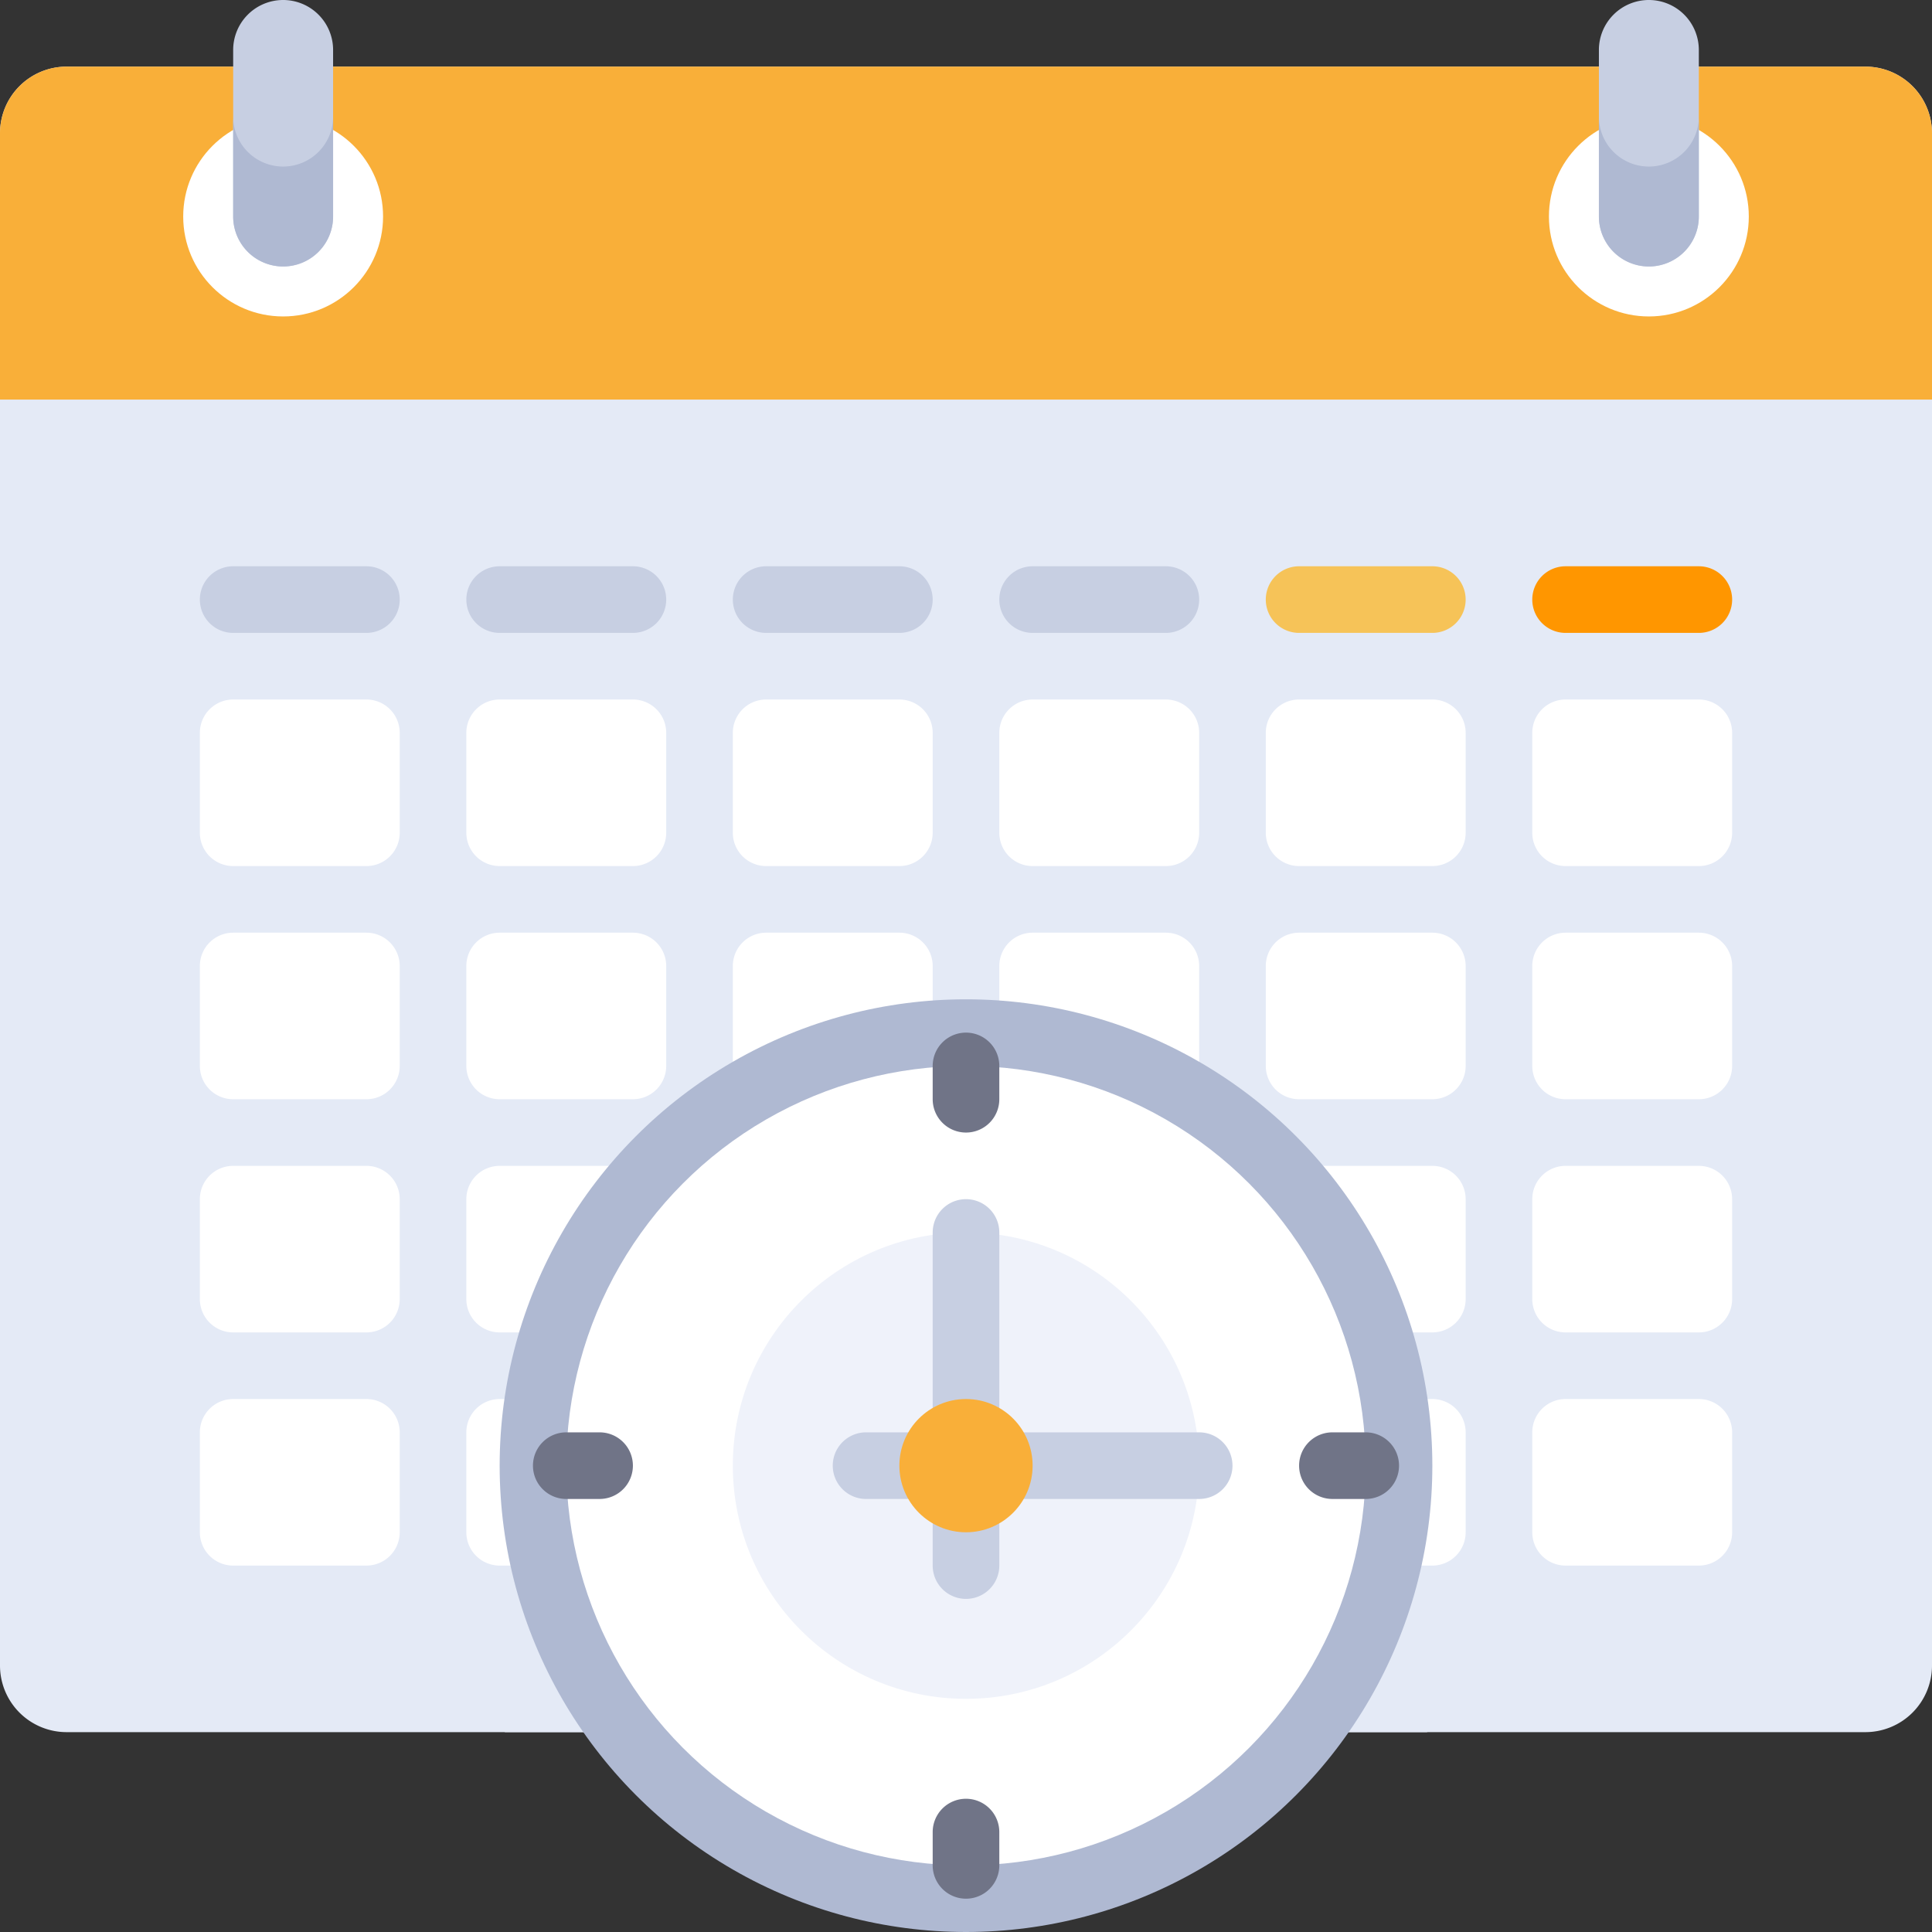 <svg xmlns="http://www.w3.org/2000/svg" viewBox="0 0 844 844">
  <rect x="0" y="0" width="844" height="844" fill="#333333" stroke="none"/>
  <defs>
    <style>
      .cls-1 {
        fill: #e4eaf6;
      }

      .cls-2 {
        fill: #f9af39;
      }

      .cls-3 {
        fill: #fff;
      }

      .cls-4 {
        fill: #c7cfe2;
      }

      .cls-5 {
        fill: #afb9d2;
      }

      .cls-6 {
        fill: #f6c358;
      }

      .cls-7 {
        fill: #ff9600;
      }

      .cls-8 {
        fill: #eff2fa;
      }

      .cls-9 {
        fill: #707487;
      }
    </style>
  </defs>
  <g id="Group_1340" data-name="Group 1340" transform="translate(-9922 6504)">
    <g id="wall-calendar" transform="translate(9922 -6504)">
      <path id="Path_1337" data-name="Path 1337" class="cls-1" d="M814.9,745.241H29.1A29.1,29.1,0,0,1,0,716.138V46.758a29.1,29.1,0,0,1,29.1-29.1H814.9a29.1,29.1,0,0,1,29.1,29.1V716.138A29.1,29.1,0,0,1,814.9,745.241Z" transform="translate(0 11.448)"/>
      <path id="Path_1338" data-name="Path 1338" class="cls-1" d="M549.01,596.413A231.442,231.442,0,0,0,580.413,480c0-128.586-104.241-232.827-232.827-232.827S114.759,351.413,114.759,480a231.447,231.447,0,0,0,31.4,116.414Z" transform="translate(74.414 160.276)"/>
      <path id="Path_1339" data-name="Path 1339" class="cls-2" d="M844,163.172H0V46.758a29.1,29.1,0,0,1,29.1-29.1H814.9a29.1,29.1,0,0,1,29.1,29.1Z" transform="translate(0 11.448)"/>
      <rect id="Rectangle_840" data-name="Rectangle 840" class="cls-1" width="844" height="29.103" transform="translate(0 174.621)"/>
      <circle id="Ellipse_164" data-name="Ellipse 164" class="cls-3" cx="43.656" cy="43.656" r="43.656" transform="translate(80.033 50.93)"/>
      <path id="Path_1340" data-name="Path 1340" class="cls-4" d="M83.62,116.414h0A21.828,21.828,0,0,1,61.793,94.587V21.827A21.829,21.829,0,0,1,83.62,0h0a21.828,21.828,0,0,1,21.827,21.827V94.586A21.827,21.827,0,0,1,83.62,116.414Z" transform="translate(40.069)"/>
      <path id="Path_1341" data-name="Path 1341" class="cls-5" d="M83.62,52.724A21.828,21.828,0,0,1,61.793,30.9V74.553a21.827,21.827,0,1,0,43.654,0V30.9A21.827,21.827,0,0,1,83.62,52.724Z" transform="translate(40.069 20.035)"/>
      <circle id="Ellipse_165" data-name="Ellipse 165" class="cls-3" cx="43.656" cy="43.656" r="43.656" transform="translate(676.656 50.93)"/>
      <path id="Path_1342" data-name="Path 1342" class="cls-4" d="M445.552,116.414h0a21.828,21.828,0,0,1-21.827-21.827V21.827A21.827,21.827,0,0,1,445.552,0h0a21.828,21.828,0,0,1,21.827,21.827V94.586A21.829,21.829,0,0,1,445.552,116.414Z" transform="translate(274.759)"/>
      <path id="Path_1343" data-name="Path 1343" class="cls-5" d="M445.552,52.724A21.828,21.828,0,0,1,423.725,30.9V74.553a21.827,21.827,0,0,0,43.654,0V30.9A21.829,21.829,0,0,1,445.552,52.724Z" transform="translate(274.759 20.035)"/>
      <g id="Group_1328" data-name="Group 1328" transform="translate(87.309 305.584)">
        <path id="Path_1344" data-name="Path 1344" class="cls-3" d="M125.724,258.138H67.517a14.554,14.554,0,0,1-14.552-14.552V199.93a14.554,14.554,0,0,1,14.552-14.552h58.206a14.554,14.554,0,0,1,14.552,14.552v43.656A14.553,14.553,0,0,1,125.724,258.138Z" transform="translate(-52.965 -185.378)"/>
        <path id="Path_1345" data-name="Path 1345" class="cls-3" d="M196.345,258.138H138.138a14.554,14.554,0,0,1-14.552-14.552V199.93a14.554,14.554,0,0,1,14.552-14.552h58.206A14.554,14.554,0,0,1,210.9,199.93v43.656A14.553,14.553,0,0,1,196.345,258.138Z" transform="translate(-7.172 -185.378)"/>
        <path id="Path_1346" data-name="Path 1346" class="cls-3" d="M266.966,258.138H208.759a14.554,14.554,0,0,1-14.552-14.552V199.93a14.554,14.554,0,0,1,14.552-14.552h58.206a14.554,14.554,0,0,1,14.552,14.552v43.656A14.554,14.554,0,0,1,266.966,258.138Z" transform="translate(38.622 -185.378)"/>
        <path id="Path_1347" data-name="Path 1347" class="cls-3" d="M337.587,258.138H279.38a14.554,14.554,0,0,1-14.552-14.552V199.93a14.554,14.554,0,0,1,14.552-14.552h58.206a14.554,14.554,0,0,1,14.552,14.552v43.656A14.554,14.554,0,0,1,337.587,258.138Z" transform="translate(84.415 -185.378)"/>
      </g>
      <g id="Group_1329" data-name="Group 1329" transform="translate(552.965 305.584)">
        <path id="Path_1348" data-name="Path 1348" class="cls-3" d="M408.207,258.138H350a14.554,14.554,0,0,1-14.552-14.552V199.93A14.554,14.554,0,0,1,350,185.378h58.206a14.554,14.554,0,0,1,14.552,14.552v43.656A14.553,14.553,0,0,1,408.207,258.138Z" transform="translate(-335.448 -185.378)"/>
        <path id="Path_1349" data-name="Path 1349" class="cls-3" d="M478.828,258.138H420.621a14.554,14.554,0,0,1-14.552-14.552V199.93a14.554,14.554,0,0,1,14.552-14.552h58.206A14.554,14.554,0,0,1,493.38,199.93v43.656A14.554,14.554,0,0,1,478.828,258.138Z" transform="translate(-289.655 -185.378)"/>
      </g>
      <g id="Group_1330" data-name="Group 1330" transform="translate(87.309 247.378)">
        <path id="Path_1350" data-name="Path 1350" class="cls-4" d="M125.724,179.173H67.517A14.554,14.554,0,0,1,52.965,164.62h0a14.554,14.554,0,0,1,14.552-14.552h58.206a14.554,14.554,0,0,1,14.552,14.552h0A14.553,14.553,0,0,1,125.724,179.173Z" transform="translate(-52.965 -150.068)"/>
        <path id="Path_1351" data-name="Path 1351" class="cls-4" d="M196.345,179.173H138.138a14.554,14.554,0,0,1-14.552-14.552h0a14.554,14.554,0,0,1,14.552-14.552h58.206A14.554,14.554,0,0,1,210.9,164.62h0A14.553,14.553,0,0,1,196.345,179.173Z" transform="translate(-7.172 -150.068)"/>
        <path id="Path_1352" data-name="Path 1352" class="cls-4" d="M266.966,179.173H208.759a14.554,14.554,0,0,1-14.552-14.552h0a14.554,14.554,0,0,1,14.552-14.552h58.206a14.554,14.554,0,0,1,14.552,14.552h0A14.554,14.554,0,0,1,266.966,179.173Z" transform="translate(38.622 -150.068)"/>
        <path id="Path_1353" data-name="Path 1353" class="cls-4" d="M337.587,179.173H279.38a14.554,14.554,0,0,1-14.552-14.552h0a14.554,14.554,0,0,1,14.552-14.552h58.206a14.554,14.554,0,0,1,14.552,14.552h0A14.554,14.554,0,0,1,337.587,179.173Z" transform="translate(84.415 -150.068)"/>
      </g>
      <g id="Group_1331" data-name="Group 1331" transform="translate(552.965 247.378)">
        <path id="Path_1354" data-name="Path 1354" class="cls-6" d="M408.207,179.173H350a14.554,14.554,0,0,1-14.552-14.552h0A14.554,14.554,0,0,1,350,150.068h58.206a14.554,14.554,0,0,1,14.552,14.552h0A14.553,14.553,0,0,1,408.207,179.173Z" transform="translate(-335.448 -150.068)"/>
        <path id="Path_1355" data-name="Path 1355" class="cls-7" d="M478.828,179.173H420.621a14.554,14.554,0,0,1-14.552-14.552h0a14.554,14.554,0,0,1,14.552-14.552h58.206A14.554,14.554,0,0,1,493.38,164.62h0A14.554,14.554,0,0,1,478.828,179.173Z" transform="translate(-289.655 -150.068)"/>
      </g>
      <g id="Group_1332" data-name="Group 1332" transform="translate(87.309 407.448)">
        <path id="Path_1356" data-name="Path 1356" class="cls-3" d="M125.724,319.931H67.517a14.554,14.554,0,0,1-14.552-14.552V261.724a14.554,14.554,0,0,1,14.552-14.552h58.206a14.554,14.554,0,0,1,14.552,14.552V305.38A14.552,14.552,0,0,1,125.724,319.931Z" transform="translate(-52.965 -247.172)"/>
        <path id="Path_1357" data-name="Path 1357" class="cls-3" d="M196.345,319.931H138.138a14.554,14.554,0,0,1-14.552-14.552V261.724a14.554,14.554,0,0,1,14.552-14.552h58.206A14.554,14.554,0,0,1,210.9,261.724V305.38A14.552,14.552,0,0,1,196.345,319.931Z" transform="translate(-7.172 -247.172)"/>
        <path id="Path_1358" data-name="Path 1358" class="cls-3" d="M266.966,319.931H208.759a14.554,14.554,0,0,1-14.552-14.552V261.724a14.554,14.554,0,0,1,14.552-14.552h58.206a14.554,14.554,0,0,1,14.552,14.552V305.38A14.553,14.553,0,0,1,266.966,319.931Z" transform="translate(38.622 -247.172)"/>
        <path id="Path_1359" data-name="Path 1359" class="cls-3" d="M337.587,319.931H279.38a14.554,14.554,0,0,1-14.552-14.552V261.724a14.554,14.554,0,0,1,14.552-14.552h58.206a14.554,14.554,0,0,1,14.552,14.552V305.38A14.553,14.553,0,0,1,337.587,319.931Z" transform="translate(84.415 -247.172)"/>
      </g>
      <g id="Group_1333" data-name="Group 1333" transform="translate(552.965 407.448)">
        <path id="Path_1360" data-name="Path 1360" class="cls-3" d="M408.207,319.931H350a14.554,14.554,0,0,1-14.552-14.552V261.724A14.554,14.554,0,0,1,350,247.172h58.206a14.554,14.554,0,0,1,14.552,14.552V305.38A14.552,14.552,0,0,1,408.207,319.931Z" transform="translate(-335.448 -247.172)"/>
        <path id="Path_1361" data-name="Path 1361" class="cls-3" d="M478.828,319.931H420.621a14.554,14.554,0,0,1-14.552-14.552V261.724a14.554,14.554,0,0,1,14.552-14.552h58.206a14.554,14.554,0,0,1,14.552,14.552V305.38A14.553,14.553,0,0,1,478.828,319.931Z" transform="translate(-289.655 -247.172)"/>
      </g>
      <g id="Group_1334" data-name="Group 1334" transform="translate(87.309 509.308)">
        <path id="Path_1362" data-name="Path 1362" class="cls-3" d="M125.724,381.724H67.517a14.554,14.554,0,0,1-14.552-14.552V323.516a14.554,14.554,0,0,1,14.552-14.552h58.206a14.554,14.554,0,0,1,14.552,14.552v43.656A14.553,14.553,0,0,1,125.724,381.724Z" transform="translate(-52.965 -308.964)"/>
        <path id="Path_1363" data-name="Path 1363" class="cls-3" d="M196.345,381.724H138.138a14.554,14.554,0,0,1-14.552-14.552V323.516a14.554,14.554,0,0,1,14.552-14.552h58.206A14.554,14.554,0,0,1,210.9,323.516v43.656A14.553,14.553,0,0,1,196.345,381.724Z" transform="translate(-7.172 -308.964)"/>
        <path id="Path_1364" data-name="Path 1364" class="cls-3" d="M266.966,381.724H208.759a14.554,14.554,0,0,1-14.552-14.552V323.516a14.554,14.554,0,0,1,14.552-14.552h58.206a14.554,14.554,0,0,1,14.552,14.552v43.656A14.554,14.554,0,0,1,266.966,381.724Z" transform="translate(38.622 -308.964)"/>
        <path id="Path_1365" data-name="Path 1365" class="cls-3" d="M337.587,381.724H279.38a14.554,14.554,0,0,1-14.552-14.552V323.516a14.554,14.554,0,0,1,14.552-14.552h58.206a14.554,14.554,0,0,1,14.552,14.552v43.656A14.554,14.554,0,0,1,337.587,381.724Z" transform="translate(84.415 -308.964)"/>
      </g>
      <g id="Group_1335" data-name="Group 1335" transform="translate(552.965 509.308)">
        <path id="Path_1366" data-name="Path 1366" class="cls-3" d="M408.207,381.724H350a14.554,14.554,0,0,1-14.552-14.552V323.516A14.554,14.554,0,0,1,350,308.964h58.206a14.554,14.554,0,0,1,14.552,14.552v43.656A14.553,14.553,0,0,1,408.207,381.724Z" transform="translate(-335.448 -308.964)"/>
        <path id="Path_1367" data-name="Path 1367" class="cls-3" d="M478.828,381.724H420.621a14.554,14.554,0,0,1-14.552-14.552V323.516a14.554,14.554,0,0,1,14.552-14.552h58.206a14.554,14.554,0,0,1,14.552,14.552v43.656A14.554,14.554,0,0,1,478.828,381.724Z" transform="translate(-289.655 -308.964)"/>
      </g>
      <g id="Group_1336" data-name="Group 1336" transform="translate(87.309 611.171)">
        <path id="Path_1368" data-name="Path 1368" class="cls-3" d="M125.724,443.518H67.517a14.554,14.554,0,0,1-14.552-14.552V385.31a14.554,14.554,0,0,1,14.552-14.552h58.206a14.554,14.554,0,0,1,14.552,14.552v43.656A14.554,14.554,0,0,1,125.724,443.518Z" transform="translate(-52.965 -370.758)"/>
        <path id="Path_1369" data-name="Path 1369" class="cls-3" d="M196.345,443.518H138.138a14.554,14.554,0,0,1-14.552-14.552V385.31a14.554,14.554,0,0,1,14.552-14.552h58.206A14.554,14.554,0,0,1,210.9,385.31v43.656A14.554,14.554,0,0,1,196.345,443.518Z" transform="translate(-7.172 -370.758)"/>
        <path id="Path_1370" data-name="Path 1370" class="cls-3" d="M266.966,443.518H208.759a14.554,14.554,0,0,1-14.552-14.552V385.31a14.554,14.554,0,0,1,14.552-14.552h58.206a14.554,14.554,0,0,1,14.552,14.552v43.656A14.555,14.555,0,0,1,266.966,443.518Z" transform="translate(38.622 -370.758)"/>
        <path id="Path_1371" data-name="Path 1371" class="cls-3" d="M337.587,443.518H279.38a14.554,14.554,0,0,1-14.552-14.552V385.31a14.554,14.554,0,0,1,14.552-14.552h58.206a14.554,14.554,0,0,1,14.552,14.552v43.656A14.555,14.555,0,0,1,337.587,443.518Z" transform="translate(84.415 -370.758)"/>
      </g>
      <g id="Group_1337" data-name="Group 1337" transform="translate(552.965 611.171)">
        <path id="Path_1372" data-name="Path 1372" class="cls-3" d="M408.207,443.518H350a14.554,14.554,0,0,1-14.552-14.552V385.31A14.554,14.554,0,0,1,350,370.758h58.206a14.554,14.554,0,0,1,14.552,14.552v43.656A14.554,14.554,0,0,1,408.207,443.518Z" transform="translate(-335.448 -370.758)"/>
        <path id="Path_1373" data-name="Path 1373" class="cls-3" d="M478.828,443.518H420.621a14.554,14.554,0,0,1-14.552-14.552V385.31a14.554,14.554,0,0,1,14.552-14.552h58.206A14.554,14.554,0,0,1,493.38,385.31v43.656A14.555,14.555,0,0,1,478.828,443.518Z" transform="translate(-289.655 -370.758)"/>
      </g>
      <circle id="Ellipse_166" data-name="Ellipse 166" class="cls-5" cx="203.724" cy="203.724" r="203.724" transform="translate(218.276 436.552)"/>
      <circle id="Ellipse_167" data-name="Ellipse 167" class="cls-3" cx="174.621" cy="174.621" r="174.621" transform="translate(247.379 465.656)"/>
      <circle id="Ellipse_168" data-name="Ellipse 168" class="cls-8" cx="101.862" cy="101.862" r="101.862" transform="translate(320.138 538.414)"/>
      <g id="Group_1338" data-name="Group 1338" transform="translate(232.825 451.103)">
        <path id="Path_1374" data-name="Path 1374" class="cls-9" d="M261.724,273.655h0a14.554,14.554,0,0,0-14.552,14.552V302.76a14.554,14.554,0,0,0,14.552,14.552h0a14.554,14.554,0,0,0,14.552-14.552V288.207A14.554,14.554,0,0,0,261.724,273.655Z" transform="translate(-72.55 -273.655)"/>
        <path id="Path_1375" data-name="Path 1375" class="cls-9" d="M261.724,476.69h0a14.554,14.554,0,0,0-14.552,14.552v14.552a14.554,14.554,0,0,0,14.552,14.552h0a14.554,14.554,0,0,0,14.552-14.552V491.242A14.553,14.553,0,0,0,261.724,476.69Z" transform="translate(-72.55 -141.999)"/>
        <path id="Path_1376" data-name="Path 1376" class="cls-9" d="M387.932,394.138h0a14.554,14.554,0,0,0-14.552-14.552H358.827a14.554,14.554,0,0,0-14.552,14.552h0a14.554,14.554,0,0,0,14.552,14.552H373.38A14.555,14.555,0,0,0,387.932,394.138Z" transform="translate(-9.584 -204.965)"/>
        <path id="Path_1377" data-name="Path 1377" class="cls-9" d="M184.9,394.138h0a14.554,14.554,0,0,0-14.552-14.552H155.792a14.554,14.554,0,0,0-14.552,14.552h0a14.554,14.554,0,0,0,14.552,14.552h14.552A14.554,14.554,0,0,0,184.9,394.138Z" transform="translate(-141.24 -204.965)"/>
      </g>
      <g id="Group_1339" data-name="Group 1339" transform="translate(363.794 523.86)">
        <path id="Path_1378" data-name="Path 1378" class="cls-4" d="M261.724,492.414h0a14.554,14.554,0,0,1-14.552-14.552V332.344a14.554,14.554,0,0,1,14.552-14.552h0a14.554,14.554,0,0,1,14.552,14.552V477.862A14.553,14.553,0,0,1,261.724,492.414Z" transform="translate(-203.518 -317.792)"/>
        <path id="Path_1379" data-name="Path 1379" class="cls-4" d="M220.69,394.138h0a14.554,14.554,0,0,1,14.552-14.552H380.76a14.554,14.554,0,0,1,14.552,14.552h0a14.554,14.554,0,0,1-14.552,14.552H235.242A14.554,14.554,0,0,1,220.69,394.138Z" transform="translate(-220.69 -277.722)"/>
      </g>
      <circle id="Ellipse_169" data-name="Ellipse 169" class="cls-2" cx="29.103" cy="29.103" r="29.103" transform="translate(392.897 611.173)"/>
    </g>
  </g>
</svg>
